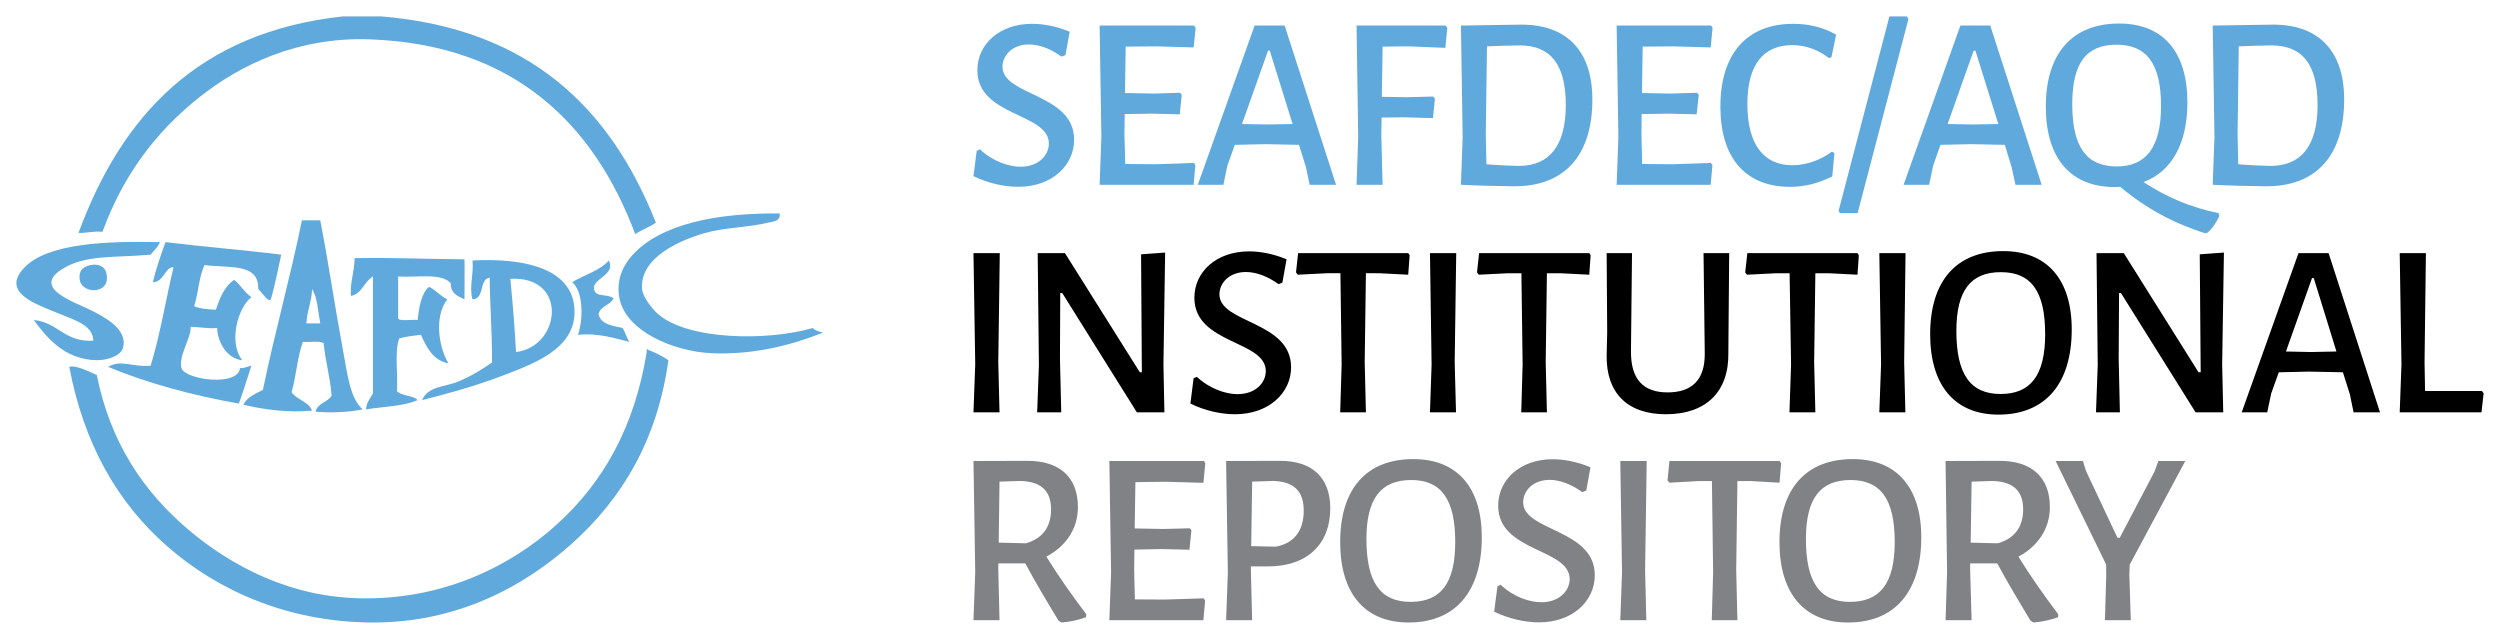 <?xml version="1.0" encoding="utf-8"?>
<!-- Generator: Adobe Illustrator 16.0.3, SVG Export Plug-In . SVG Version: 6.00 Build 0)  -->
<!DOCTYPE svg PUBLIC "-//W3C//DTD SVG 1.1//EN" "http://www.w3.org/Graphics/SVG/1.1/DTD/svg11.dtd">
<svg version="1.1"
	 id="svg3053" xmlns:svg="http://www.w3.org/2000/svg" xmlns:dc="http://purl.org/dc/elements/1.1/" xmlns:sodipodi="http://sodipodi.sourceforge.net/DTD/sodipodi-0.dtd" xmlns:rdf="http://www.w3.org/1999/02/22-rdf-syntax-ns#" xmlns:cc="http://creativecommons.org/ns#" xmlns:inkscape="http://www.inkscape.org/namespaces/inkscape" sodipodi:docname="DSpace-logo-line.svg" inkscape:version="0.48.2 r9819"
	 xmlns="http://www.w3.org/2000/svg" xmlns:xlink="http://www.w3.org/1999/xlink" x="0px" y="0px" width="152.609px" height="39px"
	 viewBox="0 -8 152.609 39" enable-background="new 0 -8 152.609 39" xml:space="preserve">
<sodipodi:namedview  id="namedview3077" inkscape:cy="31.629348" guidetolerance="10" inkscape:zoom="6.2769679" showgrid="false" borderopacity="1" objecttolerance="10" pagecolor="#ffffff" bordercolor="#666666" gridtolerance="10" inkscape:cx="101.91044" inkscape:window-maximized="0" inkscape:window-x="2128" inkscape:window-y="295" inkscape:current-layer="svg3053" inkscape:pageopacity="0" inkscape:pageshadow="2" inkscape:window-width="2348" inkscape:window-height="1049">
	</sodipodi:namedview>
<g>
	<path fill-rule="evenodd" clip-rule="evenodd" fill="#5FA9DD" d="M20.943-7c0.773,0,1.537,0,2.31,0
		c9.053,0.739,14.002,5.582,16.785,12.591c-0.38,0.271-0.868,0.434-1.261,0.702C36.244-0.46,31.347-5.27,22.623-5.596
		c-4.411-0.173-7.962,1.541-10.494,3.563C9.44,0.114,7.5,2.756,6.255,6.15C5.693,6.097,5.314,6.229,4.79,6.222
		C7.428-0.933,12.107-6.045,20.943-7z"/>
	<path fill-rule="evenodd" clip-rule="evenodd" fill="#5FA9DD" d="M47.591,5.031c0.071,0.491-0.396,0.486-0.701,0.56
		c-1.247,0.306-2.674,0.291-3.848,0.631c-1.608,0.457-4,1.534-3.848,3.421c0.038,0.467,0.591,1.173,0.915,1.475
		c1.789,1.65,6.704,1.718,9.508,0.906c0.145,0.161,0.389,0.225,0.63,0.276c-1.789,0.717-4.168,1.376-6.788,1.263
		c-2.391-0.109-5.316-1.374-5.66-3.422c-0.183-1.099,0.254-1.943,0.764-2.523C40.326,5.626,43.871,4.992,47.591,5.031z"/>
	<path fill-rule="evenodd" clip-rule="evenodd" fill="#5FA9DD" d="M19.549,5.449c0.478,2.422,0.892,5.277,1.395,7.97
		c0.275,1.508,0.432,2.881,1.191,3.572c-0.887,0.18-1.908,0.219-2.871,0.142c0.113-0.538,0.741-0.57,0.978-0.977
		c-0.089-1.152-0.378-2.096-0.489-3.217c-0.292-0.147-0.851-0.035-1.261-0.071c-0.344,0.91-0.407,2.101-0.693,3.074
		c0.323,0.471,1.018,0.553,1.253,1.12c-1.397,0.156-3.004-0.07-4.194-0.355c0.218-0.476,0.724-0.662,1.19-0.906
		c0.725-3.514,1.664-6.817,2.381-10.352C18.796,5.449,19.172,5.449,19.549,5.449z M18.704,11.74c0.284,0,0.56,0,0.845,0
		c-0.14-0.726-0.163-1.56-0.498-2.097C19.026,10.432,18.741,10.962,18.704,11.74z"/>
	<path fill-rule="evenodd" clip-rule="evenodd" fill="#5FA9DD" d="M9.757,6.781c-0.119,0.328-0.375,0.51-0.561,0.765
		C6.981,7.745,5.153,7.527,3.741,8.46c-1.804,1.18,0.927,2.013,1.884,2.515c0.741,0.384,2.169,1.102,1.893,2.232
		c-0.124,0.494-0.904,0.784-1.608,0.781c-2.035-0.028-3.143-1.503-3.848-2.454c1.486,0.144,1.885,1.375,3.634,1.262
		c-0.021-0.976-1.211-1.278-2.168-1.68C2.32,10.601-0.03,9.89,1.502,8.318C2.947,6.835,6.544,6.711,9.757,6.781z"/>
	<path fill-rule="evenodd" clip-rule="evenodd" fill="#5FA9DD" d="M17.167,7.546c-0.198,0.922-0.383,1.856-0.631,2.728
		c-0.146,0.219-0.562-0.44-0.773-0.631c0.064-1.644-1.904-1.254-3.279-1.466c-0.339,0.717-0.377,1.72-0.631,2.515
		c0.363,0.155,0.833,0.195,1.324,0.213c0.25-0.727,0.523-1.432,1.119-1.822c0.397,0.305,0.628,0.775,1.049,1.057
		c-0.836,0.651-1.41,2.76-0.56,3.848c-0.812-0.074-1.467-0.906-1.537-1.965c-0.603,0.052-1.049-0.069-1.608-0.07
		c0.039,0.661-0.763,1.795-0.561,2.515c0.212,0.723,3.469,1.152,3.572,0c0.292,0.025,0.452-0.107,0.693-0.142
		c-0.255,0.78-0.487,1.576-0.764,2.311c-2.888-0.513-5.56-1.241-7.979-2.239c0.771-0.478,1.491,0.029,2.594-0.071
		c0.581-1.884,0.921-4.017,1.396-6.008c-0.503-0.056-0.579,0.908-1.262,0.907c0.211-0.867,0.489-1.65,0.773-2.444
		C12.43,7.069,14.852,7.255,17.167,7.546z"/>
	<path fill-rule="evenodd" clip-rule="evenodd" fill="#5FA9DD" d="M21.645,7.759c2.3-0.04,4.466,0.054,6.709,0.071
		c0.018,0.561-0.006,1.661,0,2.443c-0.402-0.198-0.854-0.35-0.835-0.977c-0.558-0.654-2.075-0.347-3.216-0.417
		c0,0.864,0,1.721,0,2.585c0.255,0.162,0.814,0.021,1.19,0.07c0.093-0.813,0.218-1.603,0.693-2.026
		c0.434,0.198,0.688,0.565,1.119,0.765c-0.799,1.026-0.546,2.885,0.072,3.91c-0.941-0.19-1.324-0.948-1.68-1.741
		c-0.47,0.04-0.918,0.108-1.324,0.213c-0.307,0.806-0.067,2.172-0.143,3.217c0.29,0.32,0.975,0.244,1.262,0.551
		c-0.862,0.387-2.091,0.391-3.154,0.568c0.037-0.431,0.267-0.678,0.427-0.978c0-2.381,0-4.763,0-7.135
		c-0.537,0.307-0.647,1.032-1.333,1.189C21.328,9.404,21.645,8.553,21.645,7.759z"/>
	<path fill-rule="evenodd" clip-rule="evenodd" fill="#5FA9DD" d="M28.843,7.9c3.335-0.174,6.286,0.563,6.228,3.217
		c-0.052,2.227-2.528,3.101-4.478,3.848c-1.623,0.614-3.377,1.096-4.825,1.458c0.327-0.835,1.395-0.803,2.168-1.119
		c0.813-0.326,1.497-0.761,2.097-1.174c0.013-1.791-0.124-3.428-0.142-5.181c-0.675,0.11-0.278,1.302-1.048,1.324
		C28.626,9.547,28.926,8.719,28.843,7.9z M31.5,13.49c2.737-0.331,3.21-4.668-0.347-4.47C31.295,10.487,31.42,11.97,31.5,13.49z"/>
	<path fill-rule="evenodd" clip-rule="evenodd" fill="#5FA9DD" d="M37.168,7.9c0.437,0.893-1.027,1.108-0.907,1.742
		c0.094,0.538,0.747,0.263,1.191,0.56c-0.19,0.45-0.81,0.452-0.915,0.986c0.147,0.618,0.845,0.692,1.466,0.835
		c0.175,0.245,0.233,0.603,0.426,0.845c-0.756-0.167-1.862-0.568-3.145-0.426c0.325-0.979,0.328-2.641-0.355-3.217
		C35.668,8.773,36.61,8.532,37.168,7.9z"/>
	<path fill-rule="evenodd" clip-rule="evenodd" fill="#5FA9DD" d="M5.554,8.176C5.965,8.102,6.35,8.232,6.469,8.595
		C6.901,9.997,4.935,10.02,4.86,9.021C4.827,8.611,4.939,8.297,5.554,8.176z"/>
	<path fill-rule="evenodd" clip-rule="evenodd" fill="#5FA9DD" d="M40.803,13.988c-0.685,4.886-2.818,8.433-5.874,11.178
		c-2.89,2.599-6.977,4.862-12.235,4.834c-5.217-0.028-9.486-2.025-12.449-4.62c-3.083-2.684-5.128-6.292-6.016-10.982
		c0.326-0.149,1.232,0.292,1.68,0.496c0.82,4.087,2.818,7.09,5.589,9.438c2.598,2.198,6.249,4.188,10.778,4.193
		c4.9,0.023,8.931-1.997,11.676-4.478c2.892-2.603,4.787-6.002,5.526-10.557c-0.033-0.139,0.043-0.253,0.071-0.142
		C40.005,13.524,40.423,13.736,40.803,13.988z"/>
</g>
<g>
	<path fill="#5FA9DD" d="M65.297-6.061l-0.256,1.425l-0.246,0.091c-0.635-0.47-1.359-0.742-1.984-0.742
		c-1.039,0-1.615,0.692-1.615,1.36c0,1.787,4.373,1.623,4.373,4.456c0,1.574-1.358,2.875-3.418,2.875
		c-0.881,0-1.861-0.23-2.727-0.651l0.197-1.548l0.197-0.091c0.784,0.742,1.771,1.063,2.48,1.063c1.104,0,1.729-0.7,1.729-1.409
		c0-1.894-4.365-1.639-4.365-4.481c0-1.59,1.351-2.833,3.335-2.833C63.633-6.547,64.433-6.423,65.297-6.061z"/>
	<path fill="#5FA9DD" d="M72.971,2.085L72.863,3.28h-5.738l0.107-2.924L67.125-6.44h5.767l0.098,0.14l-0.126,1.195l-2.302-0.065
		l-1.846,0.016l-0.043,2.833l1.755,0.033l1.604-0.049l0.105,0.123L72.018-1.02l-1.712-0.042l-1.649,0.025l-0.017,1.26l0.05,1.787
		l1.846,0.017l2.347-0.082L72.971,2.085z"/>
	<path fill="#5FA9DD" d="M79.945,3.28l-0.227-1.088l-0.424-1.35L77.235,0.8l-1.858,0.042l-0.456,1.276l-0.24,1.162h-1.563
		l3.468-9.72h1.832l3.138,9.72H79.945z M77.511-4.908h-0.106l-1.59,4.481l1.527,0.025l1.564-0.025L77.511-4.908z"/>
	<path fill="#5FA9DD" d="M84.351-2.091l1.531,0.025l1.603-0.042l0.107,0.132l-0.12,1.186l-1.726-0.049l-1.408,0.016l-0.02,1.046
		l0.081,3.056h-1.59l0.1-2.924l-0.1-6.796h5.433L88.35-6.3l-0.12,1.22l-2.273-0.09l-1.557,0.016L84.351-2.091z"/>
	<path fill="#5FA9DD" d="M92.871-6.498c2.784,0,4.333,1.615,4.333,4.572c0,3.418-1.697,5.297-4.759,5.297
		c-0.65,0-2.358-0.042-3.252-0.091h-0.013l0.106-2.924L89.181-6.44h0.013L92.871-6.498z M95.581-1.58
		c0-2.513-0.938-3.649-2.826-3.649c-0.32,0-1.408,0.033-1.984,0.058l-0.074,5.395l0.041,1.804c0.684,0.058,1.664,0.1,1.985,0.1
		C94.535,2.127,95.581,0.949,95.581-1.58z"/>
	<path fill="#5FA9DD" d="M104.533,2.085l-0.106,1.195h-5.741l0.106-2.924L98.686-6.44h5.773l0.083,0.14l-0.115,1.195l-2.307-0.065
		l-1.845,0.016l-0.042,2.833l1.747,0.033l1.614-0.049l0.106,0.123L103.57-1.02l-1.705-0.042l-1.655,0.025l-0.009,1.26l0.041,1.787
		l1.846,0.017l2.348-0.082L104.533,2.085z"/>
	<path fill="#5FA9DD" d="M112.085-5.88l-0.288,1.376l-0.148,0.049c-0.633-0.486-1.391-0.79-2.24-0.79
		c-1.771,0-2.743,1.194-2.743,3.591c0,2.464,0.99,3.74,2.743,3.74c0.841,0,1.715-0.304,2.422-0.832l0.148,0.091l-0.131,1.425
		c-0.832,0.404-1.632,0.635-2.57,0.635c-2.719,0-4.259-1.755-4.259-4.893c0-3.237,1.623-5.058,4.44-5.058
		C110.472-6.547,111.36-6.3,112.085-5.88z"/>
	<path fill="#5FA9DD" d="M113.396,5.01h-1.079l-0.083-0.14L115.339-7h1.046l0.116,0.148L113.396,5.01z"/>
	<path fill="#5FA9DD" d="M123.031,3.28l-0.237-1.088l-0.413-1.35l-2.06-0.042l-1.869,0.042l-0.446,1.276L117.76,3.28h-1.558
		l3.468-9.72h1.822l3.138,9.72H123.031z M120.586-4.908h-0.107l-1.59,4.481l1.539,0.025l1.558-0.025L120.586-4.908z"/>
	<path fill="#5FA9DD" d="M135.479,5.191c-0.224,0.453-0.414,0.725-0.702,0.997l-0.14,0.058c-1.878-0.577-3.682-1.541-5.206-2.842
		l-0.33,0.016c-2.733,0-4.217-1.788-4.217-4.909c0-3.254,1.614-5.074,4.473-5.074c2.678,0,4.169,1.713,4.169,4.818
		c0,2.496-0.947,4.209-2.677,4.86c1.376,0.906,2.891,1.557,4.579,1.895L135.479,5.191z M129.217,2.16
		c1.771,0,2.701-1.153,2.701-3.691c0-2.594-0.889-3.74-2.71-3.74c-1.86,0-2.71,1.12-2.71,3.633
		C126.498,0.982,127.371,2.16,129.217,2.16z"/>
	<path fill="#5FA9DD" d="M138.763-6.498c2.784,0,4.333,1.615,4.333,4.572c0,3.418-1.697,5.297-4.746,5.297
		c-0.65,0-2.371-0.042-3.269-0.091h-0.009l0.106-2.924l-0.106-6.796h0.009L138.763-6.498z M141.473-1.58
		c0-2.513-0.938-3.649-2.826-3.649c-0.32,0-1.408,0.033-1.984,0.058l-0.074,5.395l0.041,1.804c0.684,0.058,1.664,0.1,1.985,0.1
		C140.427,2.127,141.473,0.949,141.473-1.58z"/>
</g>
<g>
	<path d="M61.014,17.171h-1.59l0.107-2.924l-0.107-6.796h1.606l-0.091,6.656L61.014,17.171z"/>
	<path d="M71.079,17.171h-1.681L64.844,9.89h-0.123l-0.017,4.027l0.078,3.254h-1.47l0.106-2.882l-0.074-6.838h1.664l4.571,7.274
		h0.124l-0.048-7.2l1.469-0.107l-0.104,6.837L71.079,17.171z"/>
	<path d="M78.537,7.83l-0.256,1.425l-0.235,0.091c-0.642-0.47-1.366-0.742-1.984-0.742c-1.047,0-1.623,0.692-1.623,1.36
		c0,1.787,4.374,1.623,4.374,4.455c0,1.566-1.362,2.868-3.422,2.868c-0.878,0-1.858-0.224-2.724-0.651l0.195-1.548l0.2-0.084
		c0.787,0.734,1.771,1.056,2.477,1.056c1.107,0,1.729-0.692,1.729-1.409c0-1.887-4.359-1.631-4.359-4.473
		c0-1.59,1.348-2.833,3.333-2.833C76.873,7.344,77.68,7.468,78.537,7.83z"/>
	<path d="M85.962,8.769l-1.759-0.09H83.38l-0.074,5.429l0.074,3.063h-1.57l0.088-2.924l-0.074-5.568h-0.813l-1.791,0.09l-0.107-0.14
		l0.127-1.178h6.723l0.087,0.132L85.962,8.769z"/>
	<path d="M88.88,17.171h-1.59l0.1-2.924l-0.1-6.796h1.603l-0.094,6.656L88.88,17.171z"/>
	<path d="M97.014,8.769l-1.762-0.09h-0.823l-0.074,5.429l0.074,3.063h-1.566l0.083-2.924l-0.074-5.568h-0.811l-1.792,0.09
		l-0.107-0.14l0.128-1.178h6.725l0.083,0.132L97.014,8.769z"/>
	<path d="M105.505,13.53c0.042,2.381-1.357,3.757-3.813,3.757c-2.356,0-3.658-1.302-3.616-3.626l0.033-1.356l-0.033-4.854h1.548
		l-0.064,5.996c-0.01,1.697,0.739,2.506,2.24,2.506c1.482,0,2.273-0.767,2.265-2.356l-0.075-6.146h1.566l-0.042,4.941L105.505,13.53
		z"/>
	<path d="M113.387,8.769l-1.762-0.09h-0.809l-0.074,5.429l0.074,3.063h-1.581l0.098-2.924l-0.089-5.568h-0.808l-1.795,0.09
		l-0.107-0.14l0.131-1.178h6.722l0.083,0.132L113.387,8.769z"/>
	<path d="M116.311,17.171h-1.59l0.106-2.924l-0.106-6.796h1.599l-0.083,6.656L116.311,17.171z"/>
	<path d="M126.466,12.113c0,3.319-1.622,5.197-4.472,5.197c-2.678,0-4.17-1.795-4.17-4.909c0-3.253,1.6-5.073,4.458-5.073
		C124.96,7.328,126.466,9.058,126.466,12.113z M119.424,12.199c0,2.666,0.864,3.852,2.701,3.852c1.821,0,2.719-1.129,2.719-3.649
		c0-2.635-0.865-3.788-2.701-3.788C120.297,8.613,119.424,9.733,119.424,12.199z"/>
	<path d="M135.715,17.171h-1.688l-4.556-7.281h-0.116l-0.023,4.027l0.074,3.254h-1.459l0.106-2.882l-0.074-6.838h1.664l4.564,7.274
		h0.131l-0.057-7.2l1.475-0.107l-0.107,6.837L135.715,17.171z"/>
	<path d="M143.671,17.171l-0.223-1.088l-0.428-1.357l-2.06-0.042l-1.854,0.042l-0.461,1.283l-0.246,1.162h-1.558l3.468-9.72h1.837
		l3.138,9.72H143.671z M141.24,8.976h-0.107l-1.59,4.48l1.524,0.033l1.558-0.033L141.24,8.976z"/>
	<path d="M151.479,17.171h-4.992l0.107-2.924l-0.107-6.796h1.599l-0.083,6.656l0.032,1.762h3.469l0.106,0.14L151.479,17.171z"/>
</g>
<g>
	<path fill="#818285" d="M66.312,29.498l-0.017,0.181c-0.482,0.173-0.98,0.279-1.499,0.321l-0.182-0.116
		c-0.692-1.144-1.394-2.306-2.026-3.491h-1.648v0.419l0.074,3.049h-1.59l0.107-2.924l-0.107-6.796l3.3-0.01
		c1.956,0,3.076,0.99,3.076,2.826c0,1.302-0.717,2.381-1.927,3.022C64.614,27.174,65.434,28.336,66.312,29.498z M62.633,25.165
		c1.001-0.297,1.527-0.98,1.527-2.077c0-1.153-0.634-1.688-1.861-1.729L61.014,21.4l-0.049,3.724L62.633,25.165z"/>
	<path fill="#818285" d="M73.566,28.666l-0.107,1.194h-5.74l0.106-2.924l-0.106-6.796h5.77l0.087,0.14l-0.116,1.194l-2.306-0.065
		l-1.845,0.023l-0.043,2.826l1.754,0.033l1.606-0.042l0.103,0.116l-0.121,1.194l-1.71-0.042l-1.651,0.033l-0.013,1.26l0.042,1.78
		l1.85,0.009l2.347-0.074L73.566,28.666z"/>
	<path fill="#818285" d="M78.149,20.131c1.951,0,3.056,1.022,3.056,2.9c0,2.19-1.421,3.543-3.769,3.543h-1.078v0.237l0.078,3.049
		h-1.59l0.106-2.924l-0.106-6.796L78.149,20.131z M77.887,25.37c1.107-0.214,1.697-0.963,1.697-2.199
		c0-1.227-0.632-1.771-1.858-1.813L76.437,21.4l-0.059,3.938L77.887,25.37z"/>
	<path fill="#818285" d="M90.454,24.803c0,3.319-1.622,5.197-4.465,5.197c-2.684,0-4.18-1.78-4.18-4.909
		c0-3.254,1.603-5.066,4.461-5.066C88.959,20.024,90.454,21.754,90.454,24.803z M83.412,24.9c0,2.669,0.865,3.84,2.697,3.84
		c1.837,0,2.723-1.13,2.723-3.649c0-2.636-0.864-3.789-2.689-3.789C84.297,21.302,83.412,22.438,83.412,24.9z"/>
	<path fill="#818285" d="M97.088,20.526l-0.256,1.418l-0.246,0.098c-0.642-0.47-1.367-0.749-1.985-0.749
		c-1.046,0-1.622,0.692-1.622,1.367c0,1.78,4.374,1.622,4.374,4.448c0,1.581-1.353,2.883-3.411,2.883
		c-0.889,0-1.869-0.238-2.734-0.651l0.203-1.548l0.192-0.098c0.79,0.748,1.771,1.069,2.487,1.069c1.097,0,1.729-0.707,1.729-1.408
		c0-1.902-4.365-1.646-4.365-4.481c0-1.59,1.343-2.841,3.328-2.841C95.424,20.033,96.224,20.164,97.088,20.526z"/>
	<path fill="#818285" d="M100.498,29.86h-1.59l0.106-2.924l-0.106-6.796h1.613l-0.098,6.671L100.498,29.86z"/>
	<path fill="#818285" d="M108.628,21.466l-1.747-0.099h-0.823l-0.074,5.444l0.074,3.049h-1.566l0.083-2.924l-0.074-5.569h-0.823
		l-1.779,0.099l-0.107-0.14l0.116-1.186h6.722l0.098,0.14L108.628,21.466z"/>
	<path fill="#818285" d="M117.282,24.803c0,3.319-1.622,5.197-4.472,5.197c-2.678,0-4.185-1.78-4.185-4.909
		c0-3.254,1.614-5.066,4.473-5.066C115.776,20.024,117.282,21.754,117.282,24.803z M110.24,24.9c0,2.669,0.864,3.84,2.687,3.84
		c1.836,0,2.733-1.13,2.733-3.649c0-2.636-0.865-3.789-2.701-3.789C111.113,21.302,110.24,22.438,110.24,24.9z"/>
	<path fill="#818285" d="M125.643,29.498l-0.009,0.181c-0.493,0.173-0.98,0.279-1.507,0.321l-0.181-0.116
		c-0.692-1.144-1.385-2.306-2.026-3.491h-1.655v0.419l0.089,3.049h-1.59l0.092-2.924l-0.092-6.796l3.295-0.01
		c1.953,0,3.073,0.99,3.073,2.826c0,1.302-0.716,2.381-1.92,3.022C123.946,27.174,124.77,28.336,125.643,29.498z M121.961,25.165
		c1.005-0.297,1.539-0.98,1.539-2.077c0-1.153-0.642-1.688-1.869-1.729l-1.277,0.042l-0.057,3.724L121.961,25.165z"/>
	<path fill="#818285" d="M130.072,29.86h-1.581l0.083-2.784l-0.009-0.618l-3.082-6.317h1.664l0.19,0.608l1.92,4.077h0.14
		l2.125-4.044l0.231-0.642h1.646l-3.394,6.326l-0.023,0.609L130.072,29.86z"/>
</g>
</svg>
